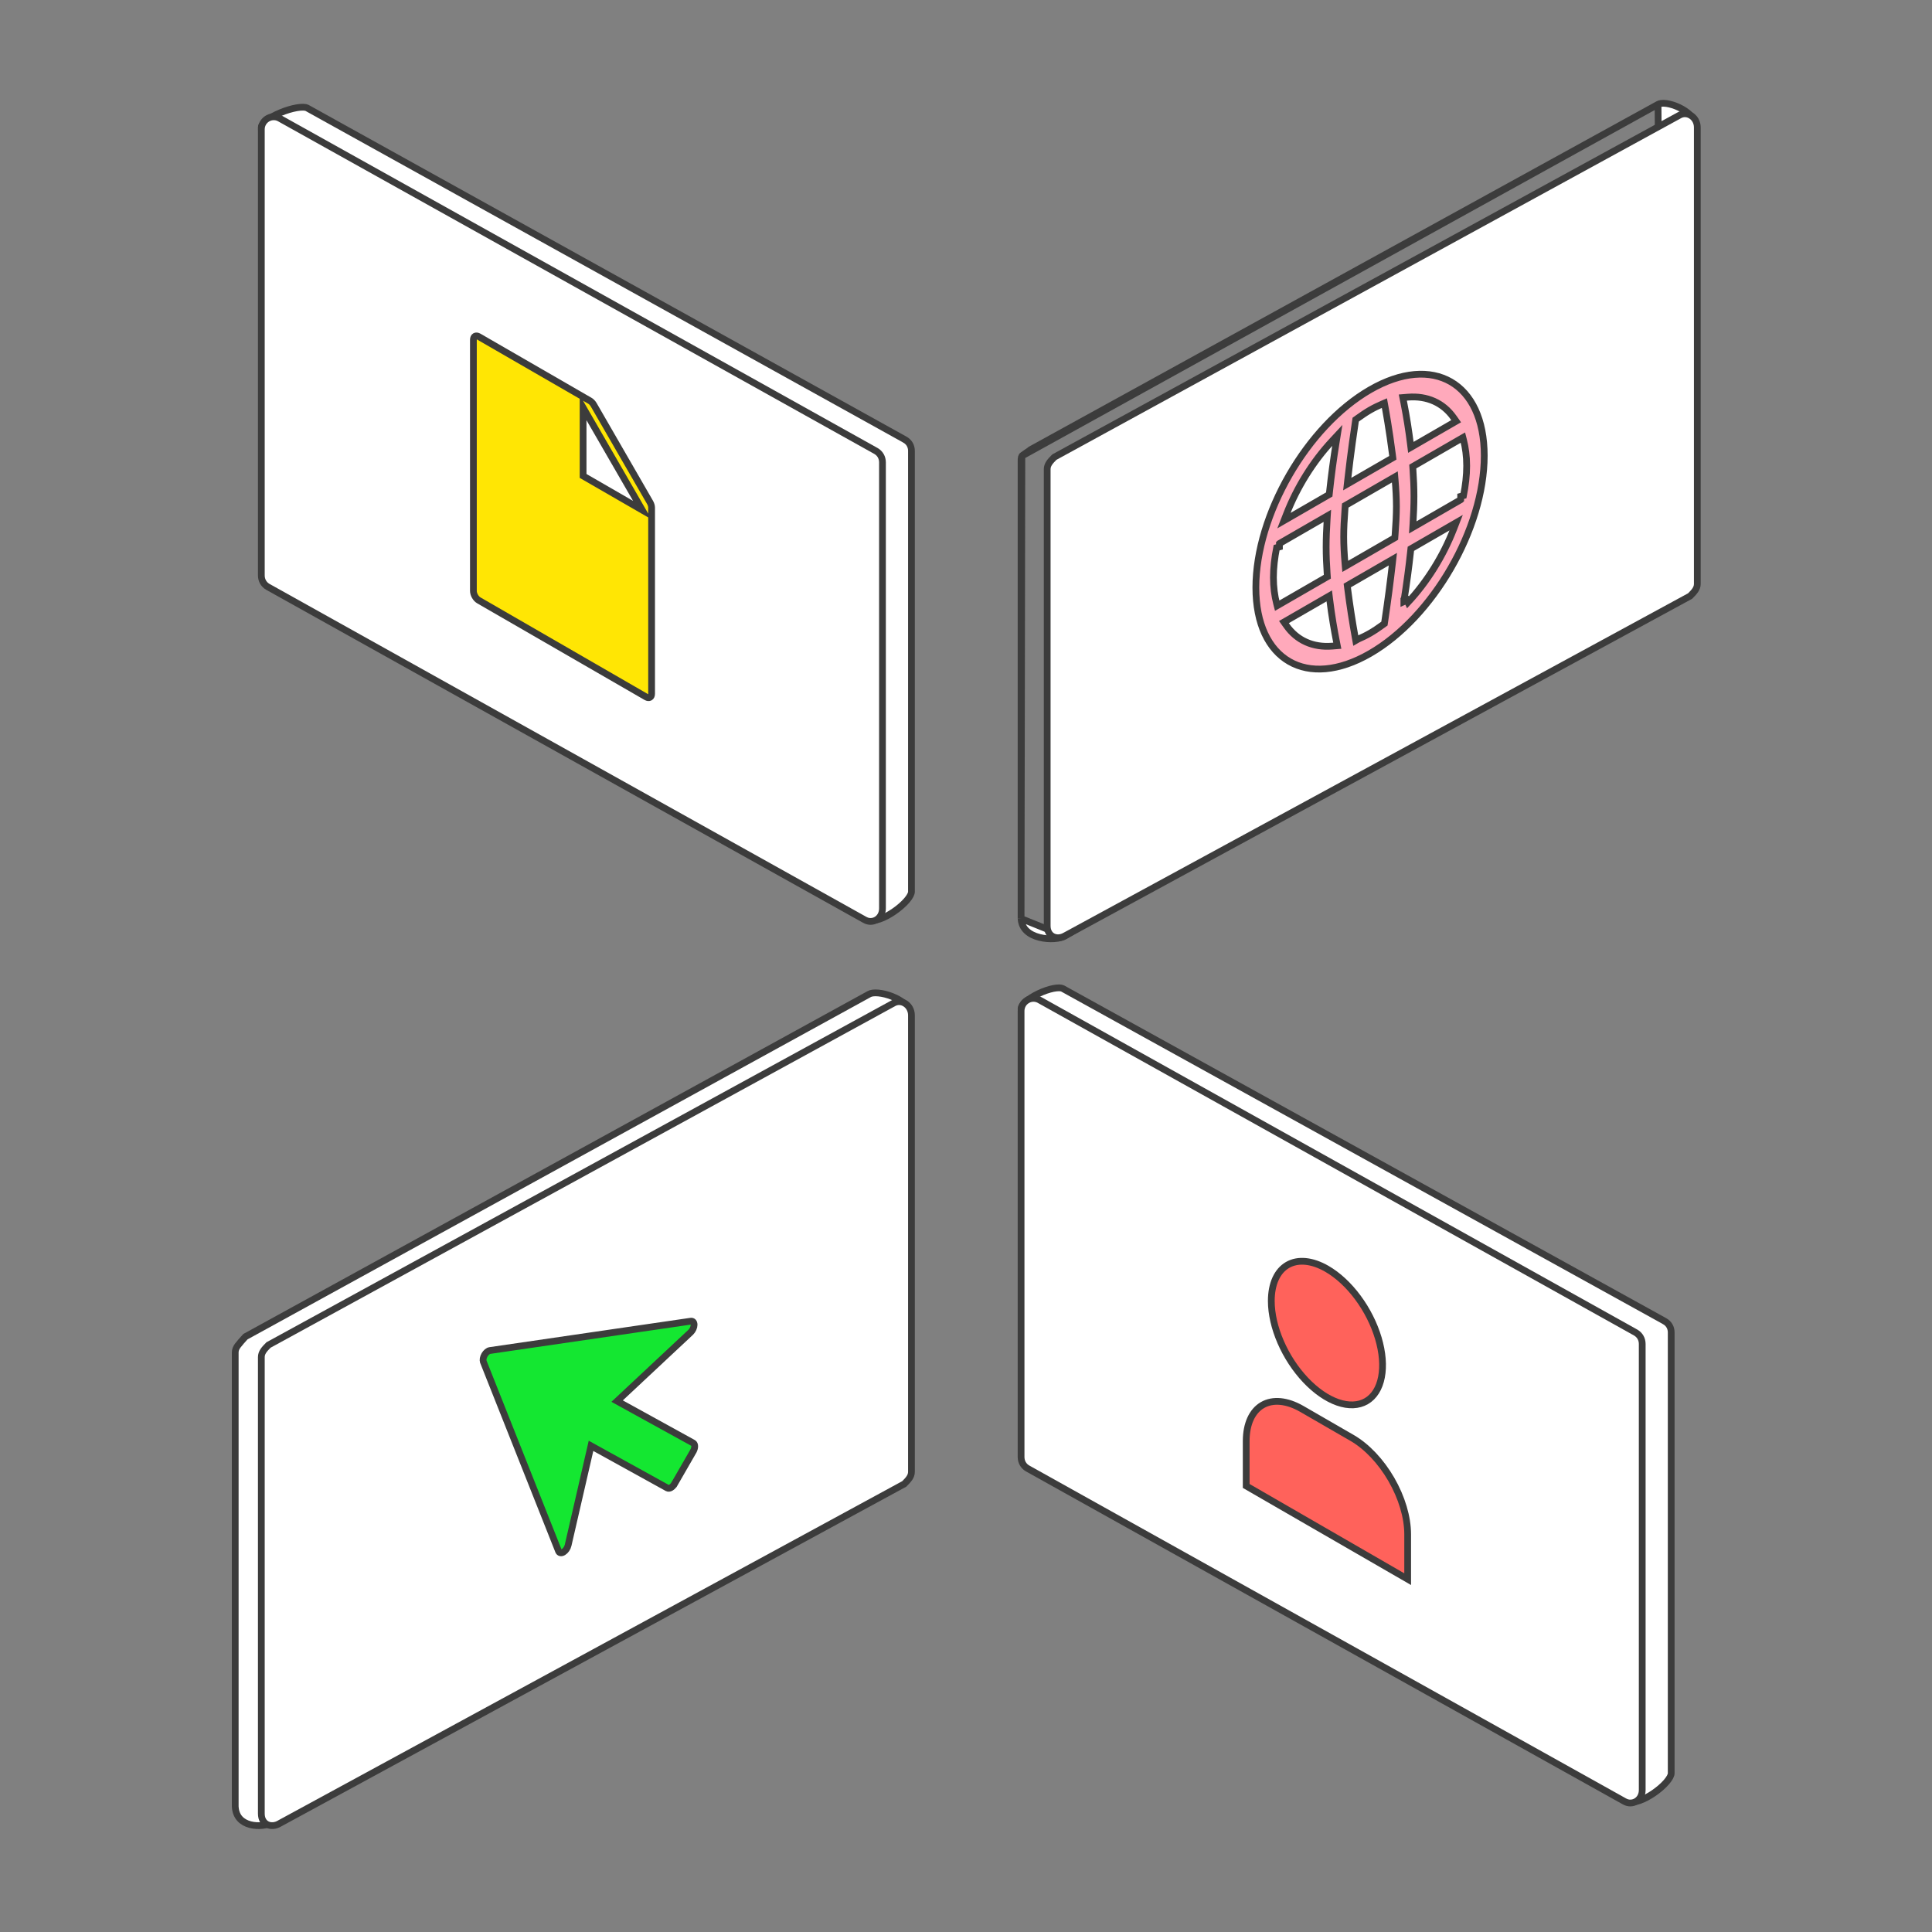 <svg width="200" height="200" viewBox="0 0 200 200" fill="none" xmlns="http://www.w3.org/2000/svg">
<rect x="0" y="0" width="200" height="200" fill="#808080" stroke="none"/>
<path d="M28.881 58.235V58.228L28.881 58.221L27.053 13.139C27.055 13.083 27.08 12.996 27.168 12.874C27.257 12.749 27.395 12.611 27.582 12.467C27.955 12.177 28.477 11.893 29.045 11.658C29.611 11.423 30.206 11.244 30.718 11.156C30.974 11.112 31.201 11.092 31.389 11.097C31.577 11.102 31.701 11.13 31.774 11.165L93.675 45.509C93.676 45.509 93.676 45.509 93.676 45.51C94.11 45.756 94.353 46.179 94.353 46.669V92.314C94.353 92.401 94.322 92.527 94.236 92.692C94.151 92.854 94.023 93.035 93.857 93.227C93.525 93.61 93.063 94.009 92.562 94.354C92.06 94.7 91.535 94.981 91.081 95.137C90.854 95.216 90.656 95.259 90.495 95.269C90.333 95.279 90.233 95.253 90.176 95.222C90.176 95.222 90.175 95.221 90.174 95.221L29.564 59.398L29.564 59.398L29.559 59.395C29.124 59.149 28.881 58.726 28.881 58.235Z" fill="white" stroke="#3C3C3C" stroke-width="0.7"/>
<path d="M107.529 149.492V149.485L107.529 149.478L105.702 104.396C105.705 104.249 105.832 104.004 106.182 103.694C106.517 103.398 106.986 103.104 107.499 102.858C108.012 102.613 108.552 102.424 109.02 102.328C109.505 102.23 109.838 102.247 110 102.324L172.324 136.767C172.324 136.767 172.325 136.767 172.325 136.768C172.759 137.014 173.002 137.437 173.002 137.927V183.572C173.002 183.659 172.97 183.784 172.884 183.949C172.799 184.112 172.672 184.293 172.506 184.484C172.173 184.868 171.712 185.267 171.211 185.612C170.709 185.958 170.184 186.238 169.73 186.395C169.503 186.473 169.305 186.517 169.143 186.526C168.982 186.536 168.882 186.511 168.825 186.48C168.824 186.479 168.823 186.479 168.823 186.478L108.213 150.656L108.213 150.656L108.207 150.653C107.773 150.407 107.529 149.984 107.529 149.492Z" fill="white" stroke="#3C3C3C" stroke-width="0.7"/>
<path d="M89.512 95.218L89.512 95.217L89.506 95.214L27.72 60.746C27.719 60.746 27.718 60.745 27.717 60.745C27.295 60.497 27.053 60.069 27.053 59.567V13.397C27.053 12.41 28.074 11.804 28.906 12.224L90.689 46.691C91.112 46.938 91.353 47.366 91.353 47.868V94.038C91.353 95.123 90.323 95.691 89.512 95.218Z" fill="white" stroke="#3C3C3C" stroke-width="0.7"/>
<path d="M168.16 186.479L168.16 186.479L168.154 186.476L106.368 152.008C106.367 152.007 106.366 152.007 106.365 152.006C105.943 151.759 105.702 151.331 105.702 150.828V104.659C105.702 103.672 106.722 103.066 107.555 103.486L169.338 137.952C169.76 138.2 170.002 138.628 170.002 139.13V185.3C170.002 186.385 168.971 186.952 168.16 186.479Z" fill="white" stroke="#3C3C3C" stroke-width="0.7"/>
<path d="M67.287 51.999L67.287 51.999C67.393 52.183 67.453 52.382 67.453 52.553L67.453 71.825C67.453 72.185 67.201 72.33 66.89 72.15L49.569 62.15C49.258 61.97 49.006 61.535 49.006 61.175L49.006 35.175C49.006 34.815 49.258 34.67 49.569 34.85L61.063 41.486C61.212 41.572 61.357 41.725 61.463 41.908C61.463 41.908 61.463 41.908 61.463 41.908L67.287 51.999ZM65.758 52.384L66.49 52.807L65.973 51.911L60.879 43.089L60.362 42.193L60.362 43.038L60.362 48.919L60.362 49.269L60.665 49.444L65.758 52.384Z" fill="#FFE604" stroke="#3C3C3C" stroke-width="0.7"/>
<path d="M145.721 158.825L145.721 163.475L129.006 153.825L129.006 149.175C129.008 147.413 129.615 146.073 130.695 145.45C131.775 144.827 133.239 144.971 134.765 145.85L139.961 148.85C141.488 149.734 142.952 151.28 144.032 153.15C145.111 155.02 145.719 157.061 145.721 158.825Z" fill="#FF625B" stroke="#3C3C3C" stroke-width="0.7"/>
<path d="M132.574 138.93C131.942 137.471 131.604 135.99 131.604 134.675C131.604 132.911 132.211 131.57 133.291 130.947C134.371 130.323 135.836 130.468 137.363 131.35C138.502 132.008 139.615 133.04 140.563 134.318C141.51 135.596 142.248 137.06 142.684 138.527C143.12 139.994 143.234 141.397 143.011 142.558C142.789 143.72 142.241 144.588 141.435 145.053C140.63 145.518 139.604 145.559 138.486 145.171C137.369 144.783 136.211 143.982 135.159 142.871C134.107 141.76 133.207 140.389 132.574 138.93Z" fill="#FF625B" stroke="#3C3C3C" stroke-width="0.7"/>
<path d="M171.629 10.808L171.629 10.808L106.699 46.537C106.632 46.597 106.551 46.656 106.477 46.708C106.407 46.756 106.329 46.808 106.253 46.858C106.227 46.876 106.201 46.893 106.176 46.91C106.074 46.978 105.981 47.041 105.906 47.099C105.869 47.128 105.839 47.153 105.816 47.173C105.805 47.184 105.797 47.192 105.791 47.198C105.785 47.204 105.783 47.207 105.783 47.207M171.629 10.808L105.783 47.207L105.783 47.207M171.629 10.808L171.64 10.802M171.629 10.808L171.64 10.802M105.783 47.207C105.749 47.255 105.716 47.355 105.704 47.538C105.695 47.661 105.697 47.781 105.7 47.908C105.701 47.97 105.702 48.032 105.702 48.099V95.096M105.783 47.207L105.702 95.096M171.64 10.802C171.808 10.701 172.109 10.658 172.526 10.716C172.93 10.774 173.388 10.919 173.821 11.126C174.254 11.333 174.644 11.592 174.919 11.864C175.198 12.139 175.316 12.382 175.321 12.567L171.978 59.75L171.977 59.762M171.64 10.802L171.977 59.762M171.977 59.762V59.775M171.977 59.762V59.775M171.977 59.775C171.977 60.244 171.681 60.572 171.244 61.009L110.218 96.909L110.216 96.911M171.977 59.775L110.216 96.911M110.216 96.911C110.013 97.032 109.633 97.138 109.144 97.173C108.664 97.207 108.118 97.17 107.603 97.039C106.565 96.775 105.76 96.171 105.702 95.096M110.216 96.911L105.702 95.096" fill="white" stroke="#3C3C3C" stroke-width="0.7"/>
<path d="M89.968 102.915L89.968 102.915L89.98 102.908C90.153 102.805 90.478 102.752 90.93 102.794C91.368 102.836 91.867 102.96 92.338 103.145C92.811 103.33 93.238 103.568 93.539 103.824C93.845 104.083 93.964 104.311 93.969 104.479L90.626 151.661L90.625 151.673V151.686C90.625 152.155 90.329 152.483 89.893 152.919L28.141 188.68L28.137 188.682C27.921 188.811 27.577 188.922 27.164 188.968C26.756 189.013 26.307 188.992 25.891 188.881C25.475 188.77 25.106 188.574 24.836 188.278C24.57 187.987 24.38 187.58 24.35 187.007V140.01C24.35 139.747 24.444 139.526 24.605 139.304C24.741 139.118 25.198 138.586 25.403 138.374L89.968 102.915Z" fill="white" stroke="#3C3C3C" stroke-width="0.7"/>
<path d="M173.802 11.957L173.802 11.957L173.814 11.95C174.24 11.695 174.702 11.736 175.067 11.972C175.436 12.21 175.705 12.649 175.705 13.189V60.445C175.705 60.923 175.404 61.258 174.963 61.7L110.308 96.843L110.302 96.847L110.295 96.85C109.835 97.126 109.357 97.132 109.009 96.958C108.672 96.788 108.405 96.422 108.405 95.832V48.576C108.405 48.097 108.706 47.762 109.147 47.32L173.802 11.957Z" fill="white" stroke="#3C3C3C" stroke-width="0.7"/>
<path d="M92.45 103.871L92.451 103.871L92.462 103.864C92.889 103.609 93.35 103.65 93.715 103.886C94.084 104.124 94.353 104.563 94.353 105.103V152.359C94.353 152.838 94.052 153.172 93.611 153.614L28.957 188.757L28.95 188.761L28.944 188.765C28.484 189.04 28.006 189.046 27.658 188.872C27.32 188.702 27.053 188.337 27.053 187.746V140.49C27.053 140.011 27.354 139.676 27.795 139.234L92.45 103.871Z" fill="white" stroke="#3C3C3C" stroke-width="0.7"/>
<path d="M150.215 43.907L150.741 43.604L150.477 43.23C149.394 41.697 147.737 40.954 145.752 41.113L145.219 41.156L145.335 41.745C145.609 43.136 145.836 44.564 146.017 46.028L146.052 46.311L146.317 46.158L150.215 43.907ZM143.354 41.953L143.313 41.728L143.095 41.822C142.683 42 142.262 42.199 141.827 42.45C141.393 42.701 140.972 42.988 140.559 43.286L140.341 43.443L140.299 43.717C140.216 44.26 139.83 46.851 139.513 49.688L139.466 50.113L139.814 49.913L143.839 47.589L144.186 47.388L144.139 47.018C143.825 44.544 143.437 42.401 143.354 41.953ZM144.119 55.827L144.395 55.668L144.421 55.336C144.502 54.283 144.555 53.277 144.555 52.425C144.555 51.573 144.502 50.628 144.421 49.67L144.395 49.368L144.119 49.527L139.536 52.173L139.26 52.332L139.234 52.664C139.152 53.717 139.1 54.723 139.1 55.575C139.1 56.427 139.152 57.372 139.234 58.33L139.26 58.632L139.536 58.473L144.119 55.827ZM138.32 45.795L138.436 45.072L137.903 45.645C135.918 47.778 134.261 50.434 133.178 53.219L132.914 53.896L133.44 53.593L137.338 51.342L137.603 51.189L137.638 50.865C137.819 49.193 138.046 47.502 138.32 45.795ZM137.382 53.793L137.406 53.403L137.08 53.591L132.838 56.04L132.447 56.266L132.446 56.267L132.446 56.616L132.153 56.698C131.948 57.737 131.825 58.773 131.825 59.775C131.825 60.777 131.947 61.671 132.153 62.473L132.212 62.701L132.447 62.566L137.081 59.891L137.408 59.701L137.383 59.339C137.32 58.446 137.281 57.532 137.281 56.625C137.281 55.718 137.322 54.758 137.382 53.793ZM133.44 64.093L132.914 64.396L133.178 64.769C134.261 66.303 135.918 67.046 137.903 66.887L138.437 66.844L138.32 66.255C138.145 65.371 137.865 63.825 137.638 61.973L137.604 61.689L137.338 61.842L133.44 64.093ZM140.3 66.046L140.347 66.304L140.58 66.169C140.986 65.993 141.401 65.796 141.829 65.549C142.263 65.299 142.685 65.013 143.097 64.713L143.315 64.555L143.356 64.282C143.657 62.277 143.919 60.287 144.142 58.312L144.19 57.886L143.841 58.087L139.816 60.411L139.468 60.612L139.516 60.983C139.736 62.702 139.998 64.39 140.3 66.046ZM145.329 62.28L145.646 62.133L145.752 62.355C147.737 60.222 149.394 57.566 150.477 54.781L150.741 54.104L150.215 54.407L146.317 56.658L146.052 56.811L146.017 57.135C145.843 58.742 145.626 60.367 145.367 62.007L145.329 62.048L145.329 62.278L145.329 62.28ZM146.273 54.207L146.249 54.597L146.575 54.409L150.816 51.96L151.208 51.734L151.209 51.733L151.209 51.384L151.501 51.303C151.708 50.262 151.83 49.227 151.83 48.225C151.83 47.223 151.707 46.329 151.499 45.528L151.44 45.3L151.206 45.435L146.574 48.109L146.247 48.299L146.272 48.661C146.335 49.554 146.374 50.468 146.374 51.375C146.374 52.282 146.333 53.242 146.273 54.207ZM130.006 60.825C130.006 53.286 135.299 44.119 141.827 40.35C148.356 36.581 153.649 39.636 153.649 47.175C153.649 54.714 148.356 63.881 141.827 67.65C135.299 71.419 130.006 68.364 130.006 60.825Z" fill="#FFA9BB" stroke="#3C3C3C" stroke-width="0.7"/>
<path d="M71.493 136.771L71.493 136.771L71.499 136.77C71.602 136.752 71.692 136.778 71.755 136.844C71.818 136.91 71.852 137.014 71.852 137.141C71.852 137.267 71.818 137.41 71.755 137.55C71.692 137.687 71.605 137.814 71.504 137.914L64.371 144.587L63.885 145.042L64.249 145.243L71.766 149.384C71.862 149.442 71.917 149.564 71.917 149.724C71.917 149.885 71.862 150.07 71.764 150.24C71.764 150.24 71.764 150.241 71.764 150.241L69.822 153.611C69.821 153.611 69.821 153.611 69.821 153.611C69.723 153.781 69.59 153.921 69.452 154.001C69.314 154.08 69.181 154.094 69.083 154.037L69.081 154.036L61.537 149.869L61.182 149.673L61.036 150.307L58.811 159.967C58.811 159.967 58.811 159.968 58.811 159.968C58.778 160.108 58.714 160.25 58.627 160.376C58.54 160.502 58.434 160.606 58.325 160.672C58.217 160.738 58.109 160.764 58.019 160.745C57.929 160.727 57.859 160.665 57.821 160.569L50.038 140.973C50.038 140.973 50.038 140.973 50.038 140.972C50.004 140.883 49.997 140.769 50.019 140.643C50.041 140.517 50.09 140.384 50.161 140.261C50.233 140.138 50.322 140.03 50.42 139.949C50.518 139.869 50.62 139.818 50.714 139.805L50.714 139.805L71.493 136.771Z" fill="#14E731" stroke="#3C3C3C" stroke-width="0.7"/>
</svg>
